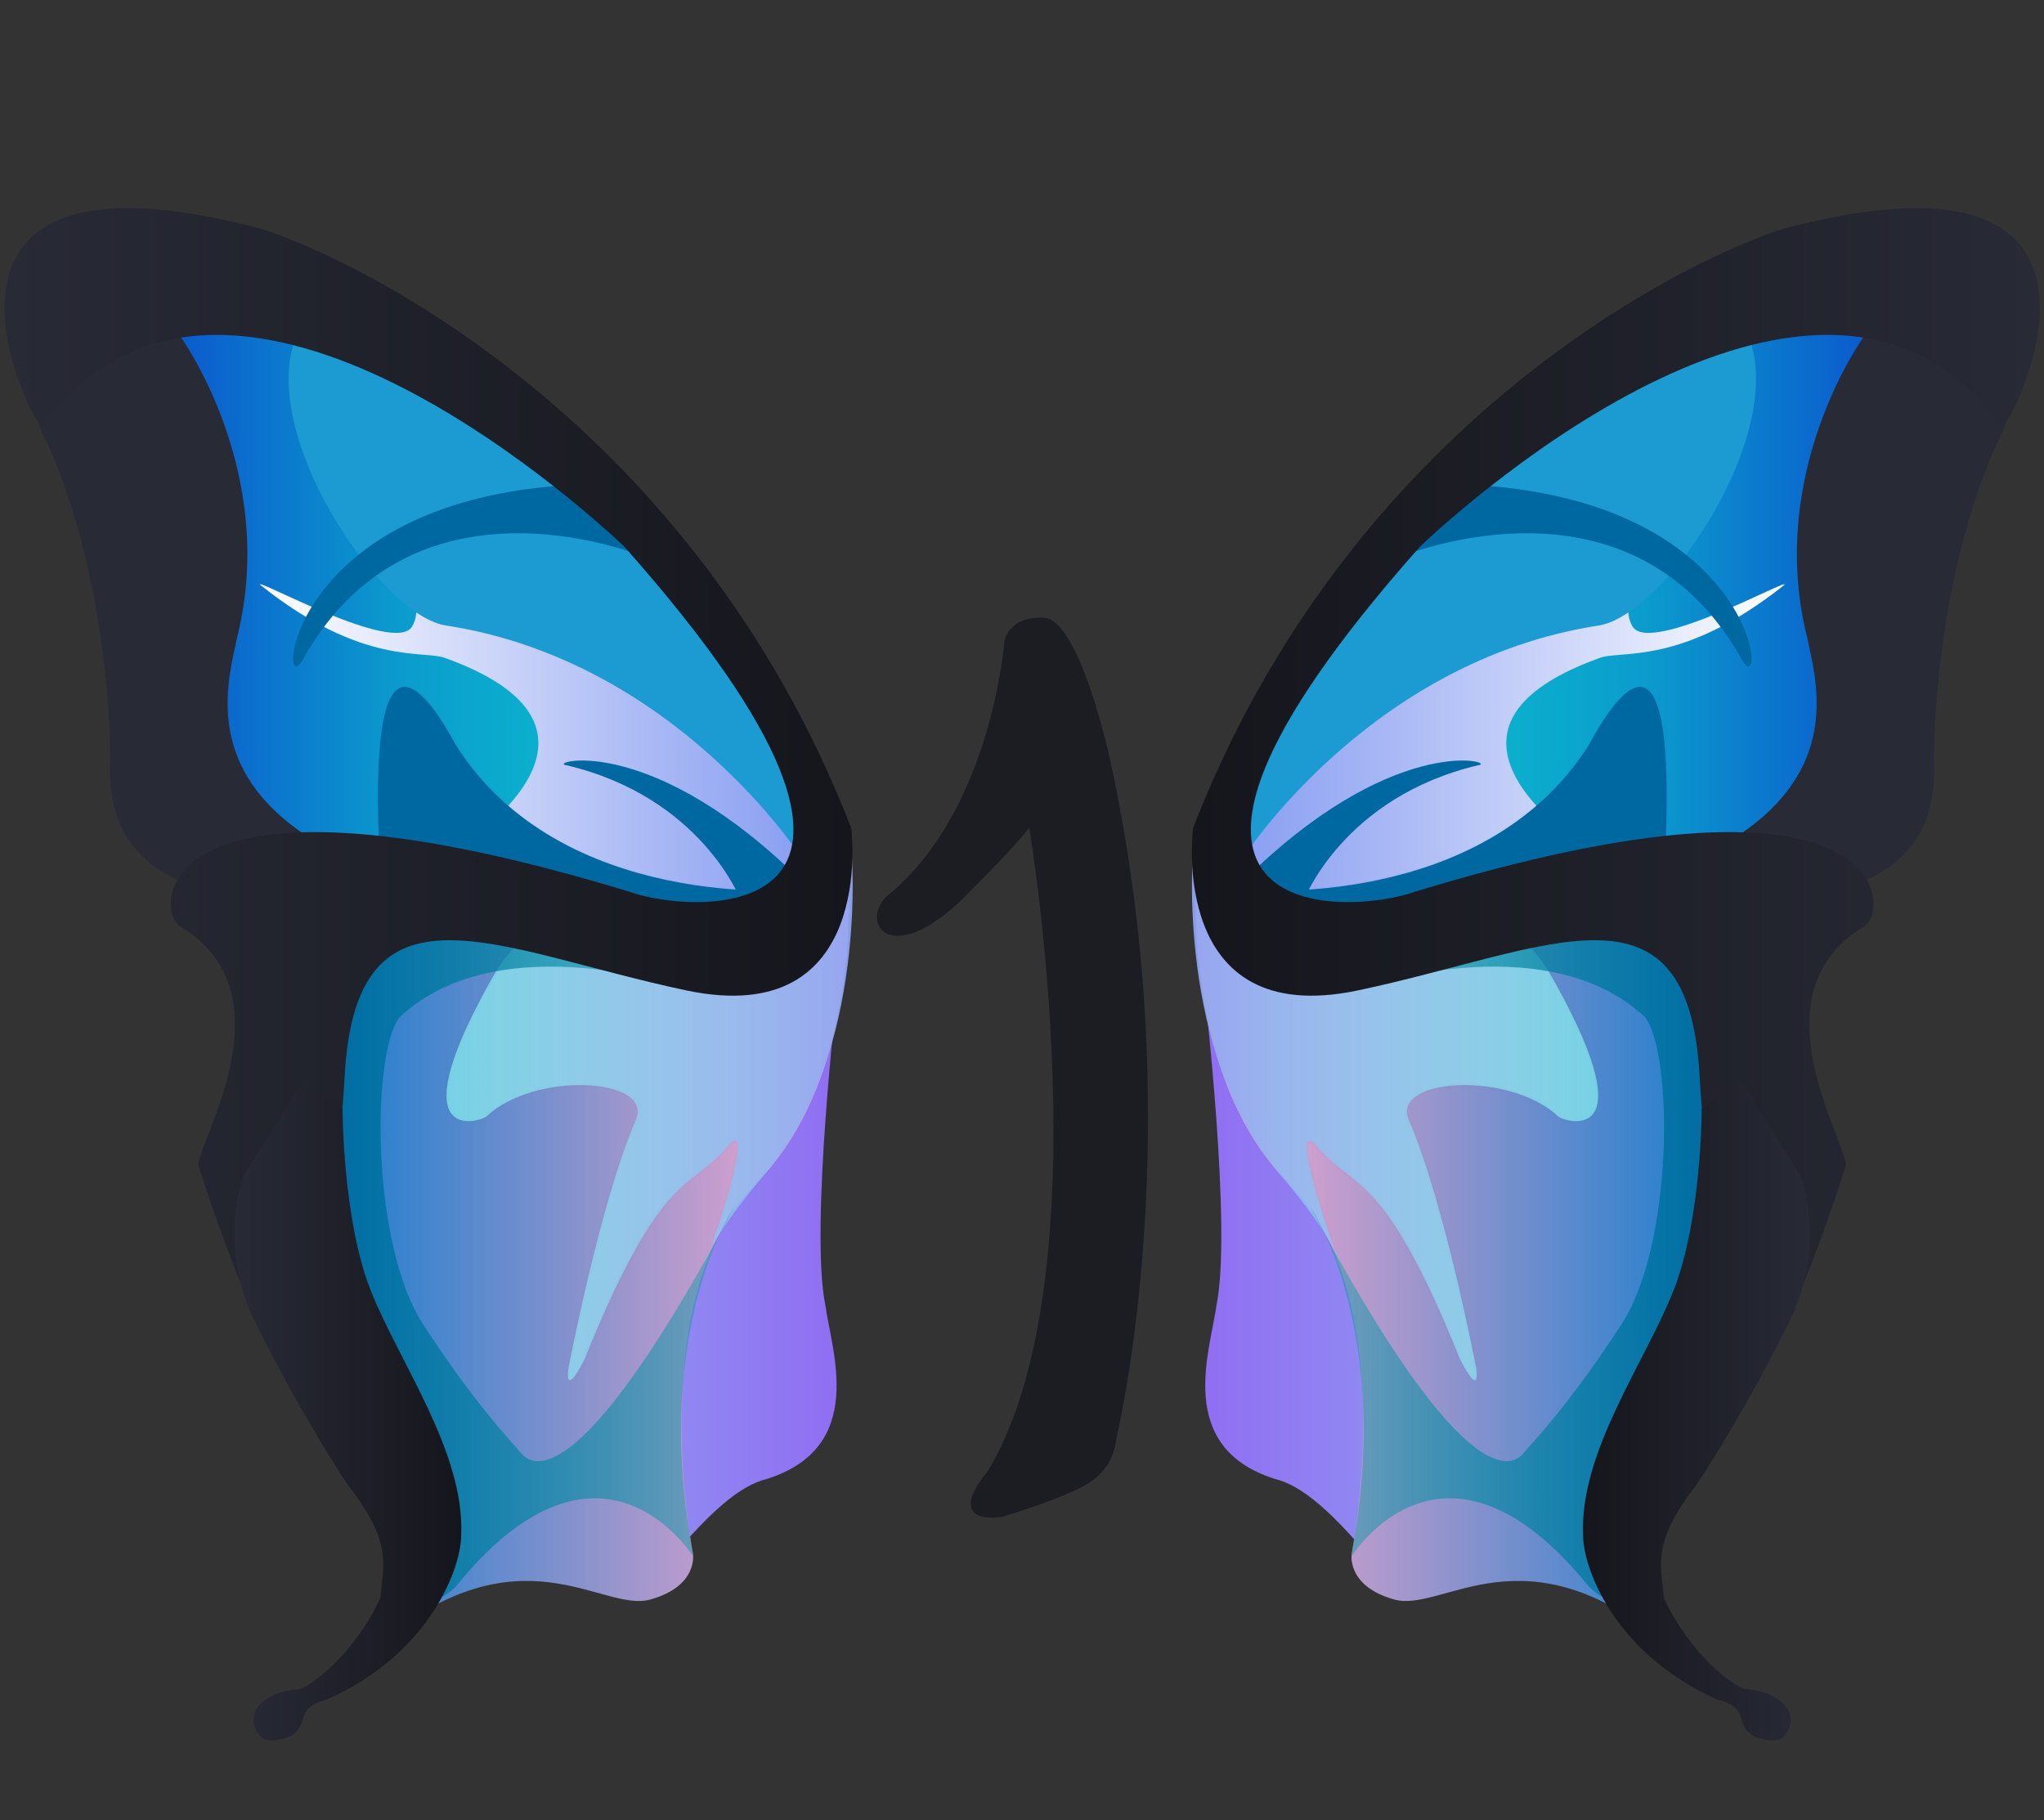 <?xml version="1.0" encoding="UTF-8" standalone="no"?>
<!-- Generator: Adobe Illustrator 19.0.0, SVG Export Plug-In . SVG Version: 6.00 Build 0)  -->

<svg
   version="1.1"
   id="Layer_1"
   x="0px"
   y="0px"
   viewBox="0 0 575 512"
   style="enable-background:new 0 0 512 512;"
   xml:space="preserve"
   sodipodi:docname="metamorfose14-logo.svg"
   inkscape:version="1.2 (1:1.2+202206011326+fc4e4096c5)"
   xmlns:inkscape="http://www.inkscape.org/namespaces/inkscape"
   xmlns:sodipodi="http://sodipodi.sourceforge.net/DTD/sodipodi-0.dtd"
   xmlns:xlink="http://www.w3.org/1999/xlink"
   xmlns="http://www.w3.org/2000/svg"
   xmlns:svg="http://www.w3.org/2000/svg"><rect x="0" y="0" width="575" height="512" fill="#333333" stroke="none"/><defs
   id="defs228"><linearGradient
     inkscape:collect="always"
     id="linearGradient1421"><stop
       style="stop-color:#15161c;stop-opacity:1;"
       offset="0"
       id="stop1417" /><stop
       style="stop-color:#282a36;stop-opacity:1;"
       offset="1"
       id="stop1419" /></linearGradient><linearGradient
     inkscape:collect="always"
     id="linearGradient1407"><stop
       style="stop-color:#15161c;stop-opacity:1;"
       offset="0"
       id="stop1403" /><stop
       style="stop-color:#282a36;stop-opacity:1;"
       offset="1"
       id="stop1405" /></linearGradient><linearGradient
     inkscape:collect="always"
     id="linearGradient1391"><stop
       style="stop-color:#15161c;stop-opacity:1;"
       offset="0"
       id="stop1387" /><stop
       style="stop-color:#282a36;stop-opacity:1;"
       offset="1"
       id="stop1389" /></linearGradient><linearGradient
     inkscape:collect="always"
     id="linearGradient1305"><stop
       style="stop-color:#906ef2;stop-opacity:1;"
       offset="0"
       id="stop1301" /><stop
       style="stop-color:#90a4f2;stop-opacity:1;"
       offset="1"
       id="stop1303" /></linearGradient><linearGradient
     inkscape:collect="always"
     id="linearGradient1253"><stop
       style="stop-color:#90a4f2;stop-opacity:0.945;"
       offset="0"
       id="stop1249" /><stop
       style="stop-color:#90fff2;stop-opacity:0.623;"
       offset="1"
       id="stop1251" /></linearGradient><linearGradient
     inkscape:collect="always"
     id="linearGradient1219"><stop
       style="stop-color:#009ea1;stop-opacity:0.372;"
       offset="0"
       id="stop1215" /><stop
       style="stop-color:#0068a1;stop-opacity:1;"
       offset="1"
       id="stop1217" /></linearGradient><linearGradient
     inkscape:collect="always"
     id="linearGradient1206"><stop
       style="stop-color:#ffa8cd;stop-opacity:1;"
       offset="0"
       id="stop1202" /><stop
       style="stop-color:#0b7bcd;stop-opacity:1;"
       offset="1"
       id="stop1204" /></linearGradient><linearGradient
     inkscape:collect="always"
     id="linearGradient22572"><stop
       style="stop-color:#0bd7cd;stop-opacity:1;"
       offset="0"
       id="stop22568" /><stop
       style="stop-color:#0b9ccd;stop-opacity:1;"
       offset="0.593"
       id="stop22570" /><stop
       style="stop-color:#0b49cd;stop-opacity:1;"
       offset="0.996"
       id="stop23303" /></linearGradient><linearGradient
     inkscape:collect="always"
     id="linearGradient22556"><stop
       style="stop-color:#869cf1;stop-opacity:1;"
       offset="0"
       id="stop22552" /><stop
       style="stop-color:#ffffff;stop-opacity:1;"
       offset="1"
       id="stop22554" /></linearGradient><linearGradient
     inkscape:collect="always"
     id="linearGradient12364"><stop
       style="stop-color:#15161c;stop-opacity:1;"
       offset="0"
       id="stop12360" /><stop
       style="stop-color:#282a36;stop-opacity:1;"
       offset="1"
       id="stop12362" /></linearGradient><linearGradient
     inkscape:collect="always"
     xlink:href="#linearGradient1407"
     id="linearGradient8005"
     x1="334.765"
     y1="259.673"
     x2="572.914"
     y2="259.673"
     gradientUnits="userSpaceOnUse" /><linearGradient
     inkscape:collect="always"
     xlink:href="#linearGradient22556"
     id="linearGradient22558"
     x1="346.051"
     y1="207.015"
     x2="502.528"
     y2="207.015"
     gradientUnits="userSpaceOnUse" /><linearGradient
     inkscape:collect="always"
     xlink:href="#linearGradient22572"
     id="linearGradient22574"
     x1="344.682"
     y1="173.584"
     x2="542.583"
     y2="173.584"
     gradientUnits="userSpaceOnUse" /><linearGradient
     inkscape:collect="always"
     xlink:href="#linearGradient12364"
     id="linearGradient1079"
     gradientUnits="userSpaceOnUse"
     x1="334.765"
     y1="259.673"
     x2="572.914"
     y2="259.673" /><linearGradient
     inkscape:collect="always"
     xlink:href="#linearGradient1206"
     id="linearGradient1208"
     x1="335.769"
     y1="351.738"
     x2="492.885"
     y2="351.738"
     gradientUnits="userSpaceOnUse"
     spreadMethod="pad" /><linearGradient
     inkscape:collect="always"
     xlink:href="#linearGradient1219"
     id="linearGradient1221"
     x1="367.889"
     y1="351.181"
     x2="488.612"
     y2="351.181"
     gradientUnits="userSpaceOnUse" /><linearGradient
     inkscape:collect="always"
     xlink:href="#linearGradient1253"
     id="linearGradient1257"
     x1="334.798"
     y1="313.456"
     x2="450.084"
     y2="313.456"
     gradientUnits="userSpaceOnUse" /><linearGradient
     inkscape:collect="always"
     xlink:href="#linearGradient22572"
     id="linearGradient1289"
     gradientUnits="userSpaceOnUse"
     x1="344.682"
     y1="173.584"
     x2="542.583"
     y2="173.584" /><linearGradient
     inkscape:collect="always"
     xlink:href="#linearGradient22556"
     id="linearGradient1291"
     gradientUnits="userSpaceOnUse"
     x1="346.051"
     y1="207.015"
     x2="502.528"
     y2="207.015" /><linearGradient
     inkscape:collect="always"
     xlink:href="#linearGradient1206"
     id="linearGradient1293"
     gradientUnits="userSpaceOnUse"
     x1="335.769"
     y1="351.738"
     x2="492.885"
     y2="351.738"
     spreadMethod="pad" /><linearGradient
     inkscape:collect="always"
     xlink:href="#linearGradient1253"
     id="linearGradient1295"
     gradientUnits="userSpaceOnUse"
     x1="334.798"
     y1="313.456"
     x2="450.084"
     y2="313.456" /><linearGradient
     inkscape:collect="always"
     xlink:href="#linearGradient1219"
     id="linearGradient1297"
     gradientUnits="userSpaceOnUse"
     x1="367.889"
     y1="351.181"
     x2="488.612"
     y2="351.181" /><linearGradient
     inkscape:collect="always"
     xlink:href="#linearGradient1305"
     id="linearGradient1307"
     x1="338.341"
     y1="349.701"
     x2="434.153"
     y2="349.701"
     gradientUnits="userSpaceOnUse" /><linearGradient
     inkscape:collect="always"
     xlink:href="#linearGradient1305"
     id="linearGradient1311"
     gradientUnits="userSpaceOnUse"
     x1="338.341"
     y1="349.701"
     x2="434.153"
     y2="349.701"
     gradientTransform="matrix(-1,0,0,1,574.394,0)" /><linearGradient
     inkscape:collect="always"
     xlink:href="#linearGradient1391"
     id="linearGradient1393"
     x1="444.798"
     y1="396.173"
     x2="509.634"
     y2="396.173"
     gradientUnits="userSpaceOnUse" /><linearGradient
     inkscape:collect="always"
     xlink:href="#linearGradient1421"
     id="linearGradient1423"
     x1="444.798"
     y1="396.173"
     x2="509.634"
     y2="396.173"
     gradientUnits="userSpaceOnUse" /></defs><sodipodi:namedview
   id="namedview226"
   pagecolor="#505050"
   bordercolor="#eeeeee"
   borderopacity="1"
   inkscape:showpageshadow="0"
   inkscape:pageopacity="0"
   inkscape:pagecheckerboard="0"
   inkscape:deskcolor="#505050"
   showgrid="false"
   inkscape:zoom="1.3037281"
   inkscape:cx="283.03448"
   inkscape:cy="268.8444"
   inkscape:window-width="1600"
   inkscape:window-height="966"
   inkscape:window-x="0"
   inkscape:window-y="28"
   inkscape:window-maximized="1"
   inkscape:current-layer="Layer_1" />




























<g
   id="g889"
   inkscape:label="asaDCima"
   style="display:inline"><path
     style="fill:url(#linearGradient22574);fill-opacity:1;stroke:#000000;stroke-width:1px;stroke-linecap:butt;stroke-linejoin:miter;stroke-opacity:0"
     d="m 540.884,92.232 -40.167,-6.681 -46.795,13.501 -39.988,30.156 -29.47,30.608 -21.337,33.613 -17.94,32.8 1.408,32.569 31.831,2.829 61.451,-7.285 51.402,-6.98 c 0,0 23.911,-30.7 24.655,-32.573 0.745,-1.873 3.135,-35.712 3.135,-35.712 L 527.331,129.684 542.026,94.198 Z"
     id="path22566"
     inkscape:label="c5" /><path
     style="fill:url(#linearGradient22558);fill-opacity:1;stroke:#000000;stroke-width:1px;stroke-linecap:butt;stroke-linejoin:miter;stroke-opacity:0"
     d="m 449.228,240.566 c 0,0 -57.712,-34.292 0.511,-55.385 5.941,-2.508 23.1,2.574 52.224,-20.644 1.917,-2.403 -37.865,19.845 -42.72,11.701 -4.855,-8.144 6.411,-22.003 8.392,-24.197 1.981,-2.194 -21.071,-1.923 -21.071,-1.923 l -44.135,19.109 -50.687,41.818 -5.162,33.354 16.664,19.503 69.852,-6.56 z"
     id="path22550"
     inkscape:label="c3" /><path
     style="fill:#1c9bd3;fill-opacity:1;stroke:#000000;stroke-width:1px;stroke-linecap:butt;stroke-linejoin:miter;stroke-opacity:0"
     d="m 349.607,241.43 c 0,0 35.385,-55.398 99.869,-65.432 18.537,-2.431 53.052,-53.515 42.567,-80.853 -6.177,-12.185 -69.097,29.451 -79.745,39.051 -10.649,9.599 -58.307,60.628 -58.307,60.628 l -9.122,31.115 z"
     id="path22536"
     inkscape:label="c1" /><path
     style="fill:#0068a1;fill-opacity:1;stroke:#000000;stroke-width:1px;stroke-linecap:butt;stroke-linejoin:miter;stroke-opacity:0"
     d="m 366.808,253.198 c 0,0 11.031,-28.993 49.104,-37.951 5.389,-0.699 -21.875,-9.356 -62.798,29.296 -3.688,2.821 -3.067,-14.802 -3.067,-14.802 l 4.787,-17.685 23.449,-38.776 14.084,-16.054 c 0,0 65.305,-28.483 97.305,27.739 7.837,15.665 7.077,-46.785 -81.196,-48.789 -10.614,2.136 -32.921,27.696 -32.921,27.696 l -21.201,37.142 -10.861,32.22 1.558,22.954 22.028,1.733 z"
     id="path22562"
     inkscape:label="c4" /><path
     style="fill:#0068a1;fill-opacity:1;stroke:#0068a1;stroke-width:1px;stroke-linecap:butt;stroke-linejoin:miter;stroke-opacity:0.019"
     d="m 350.827,250.31 c 0,0 66.435,6.187 96.12,-40.721 7.113,-13.212 25.615,-42.065 21.264,35.275 -3.584,14.17 -24.538,9.028 -24.538,9.028 l -47.316,6.16 -24.111,2.585 -25.393,-8.081 z"
     id="path22547"
     inkscape:label="c2" /><path
     style="display:inline;fill:url(#linearGradient1307);fill-opacity:1;stroke:#000000;stroke-width:1px;stroke-linecap:butt;stroke-linejoin:miter;stroke-opacity:0"
     d="m 338.852,279.042 c 0,0 7.752,66.443 3.381,87.993 -1.677,12.717 -11.926,39.972 16.352,48.981 7.35,1.779 16.084,8.639 30.96,27.152 3.662,4.279 35.266,-2.214 35.266,-2.214 0,0 9.356,-95.733 8.82,-97.258 -0.536,-1.525 -36.497,-64.344 -36.497,-64.344 l -46.296,-24.403 -8.791,16.286 z"
     id="path1299" /><path
     style="display:inline;fill:url(#linearGradient1208);fill-opacity:1;stroke:#000000;stroke-width:1px;stroke-linecap:butt;stroke-linejoin:miter;stroke-opacity:0"
     d="m 336.722,241.297 c 0,0 -5.965,60.013 25.953,91.72 31.918,31.707 17.572,104.01 17.572,104.01 0,0 -1.646,9.149 12.02,12.939 13.666,3.79 36.52,-20.922 76.648,12.638 2.909,2.267 -10.764,-24.356 -10.764,-24.356 l 9.971,-42.671 24.262,-54.989 -0.788,-52.269 -7.469,-25.415 -25.483,-9.595 -33.776,2.61 -45.842,6.099 -33.632,-12.651 z"
     id="path1200" /><path
     style="enable-background:new 0 0 512 512;display:inline;fill:url(#linearGradient1257);stroke:#000000;stroke-width:1px;stroke-linecap:butt;stroke-linejoin:miter;stroke-opacity:0.01;fill-opacity:1"
     d="m 335.629,239.211 c 0,0 -4.988,56.749 24.165,90.806 11.821,13.845 17.14,23.319 17.14,25.165 0,1.846 -15.944,-44.145 -6.088,-32.31 9.857,11.834 18.343,5.791 39.933,59.605 5.962,11.534 4.467,2.312 4.467,2.312 0,0 -8.894,-46.664 -19.007,-69.924 -4.702,-11.778 28.704,-13.607 42.253,-0.673 3.109,1.901 25.146,7.474 -3.226,-41.622 -13.384,-20.269 -30.079,-14.574 -30.079,-14.574 l -46.299,3.343 z"
     id="path1223" /><path
     style="display:inline;fill:url(#linearGradient1221);fill-opacity:1;stroke:#000000;stroke-width:1px;stroke-linecap:butt;stroke-linejoin:miter;stroke-opacity:0"
     d="m 380.185,437.869 c 0,0 25.949,-42.007 66.827,8.509 22.46,21.844 17.88,-64.015 17.88,-64.015 l 23.206,-51.15 -5.9,-46.001 -14.546,-22.914 -37.896,-6.619 -48.35,7.405 -0.732,15.379 c 0,0 53.864,-19.014 82.182,7.772 7.851,10.609 7.94,63.775 -6.735,86.362 -14.675,22.587 -25.061,33.22 -27.46,36.095 -2.399,2.876 -15.117,15.421 -60.12,-69.257 -2.419,-3.615 23.903,30.919 11.91,96.26 -0.27,1.723 -0.265,2.175 -0.265,2.175 z"
     id="path1213"
     sodipodi:nodetypes="ccccccccccssccc" /></g>
<g
   id="g1278"
   inkscape:label="asaECima"
   style="display:inline"
   transform="matrix(-1,0,0,1,575.181,0)"><path
     style="fill:url(#linearGradient1289);fill-opacity:1;stroke:#000000;stroke-width:1px;stroke-linecap:butt;stroke-linejoin:miter;stroke-opacity:0"
     d="m 540.884,92.232 -40.167,-6.681 -46.795,13.501 -39.988,30.156 -29.47,30.608 -21.337,33.613 -17.94,32.8 1.408,32.569 31.831,2.829 61.451,-7.285 51.402,-6.98 c 0,0 23.911,-30.7 24.655,-32.573 0.745,-1.873 3.135,-35.712 3.135,-35.712 L 527.331,129.684 542.026,94.198 Z"
     id="path1262"
     inkscape:label="c5" /><path
     style="fill:url(#linearGradient1291);fill-opacity:1;stroke:#000000;stroke-width:1px;stroke-linecap:butt;stroke-linejoin:miter;stroke-opacity:0"
     d="m 449.228,240.566 c 0,0 -57.712,-34.292 0.511,-55.385 5.941,-2.508 23.1,2.574 52.224,-20.644 1.917,-2.403 -37.865,19.845 -42.72,11.701 -4.855,-8.144 6.411,-22.003 8.392,-24.197 1.981,-2.194 -21.071,-1.923 -21.071,-1.923 l -44.135,19.109 -50.687,41.818 -5.162,33.354 16.664,19.503 69.852,-6.56 z"
     id="path1264"
     inkscape:label="c3" /><path
     style="fill:#1c9bd3;fill-opacity:1;stroke:#000000;stroke-width:1px;stroke-linecap:butt;stroke-linejoin:miter;stroke-opacity:0"
     d="m 349.607,241.43 c 0,0 35.385,-55.398 99.869,-65.432 18.537,-2.431 53.052,-53.515 42.567,-80.853 -6.177,-12.185 -69.097,29.451 -79.745,39.051 -10.649,9.599 -58.307,60.628 -58.307,60.628 l -9.122,31.115 z"
     id="path1266"
     inkscape:label="c1" /><path
     style="fill:#0068a1;fill-opacity:1;stroke:#000000;stroke-width:1px;stroke-linecap:butt;stroke-linejoin:miter;stroke-opacity:0"
     d="m 366.808,253.198 c 0,0 11.031,-28.993 49.104,-37.951 5.389,-0.699 -21.875,-9.356 -62.798,29.296 -3.688,2.821 -3.067,-14.802 -3.067,-14.802 l 4.787,-17.685 23.449,-38.776 14.084,-16.054 c 0,0 65.305,-28.483 97.305,27.739 7.837,15.665 7.077,-46.785 -81.196,-48.789 -10.614,2.136 -32.921,27.696 -32.921,27.696 l -21.201,37.142 -10.861,32.22 1.558,22.954 22.028,1.733 z"
     id="path1268"
     inkscape:label="c4" /><path
     style="fill:#0068a1;fill-opacity:1;stroke:#0068a1;stroke-width:1px;stroke-linecap:butt;stroke-linejoin:miter;stroke-opacity:0.019"
     d="m 350.827,250.31 c 0,0 66.435,6.187 96.12,-40.721 7.113,-13.212 25.615,-42.065 21.264,35.275 -3.584,14.17 -24.538,9.028 -24.538,9.028 l -47.316,6.16 -24.111,2.585 -25.393,-8.081 z"
     id="path1270"
     inkscape:label="c2" /><path
     style="enable-background:new 0 0 512 512;fill:url(#linearGradient1311);fill-opacity:1;stroke:#000000;stroke-width:1px;stroke-linecap:butt;stroke-linejoin:miter;stroke-opacity:0"
     d="m 235.542,279.042 c 0,0 -7.752,66.443 -3.381,87.993 1.677,12.717 11.926,39.972 -16.352,48.981 -7.35,1.779 -16.084,8.639 -30.96,27.152 -3.662,4.279 -35.266,-2.214 -35.266,-2.214 0,0 -9.356,-95.733 -8.82,-97.258 0.536,-1.525 36.497,-64.344 36.497,-64.344 l 46.296,-24.403 8.791,16.286 z"
     id="path1309"
     transform="matrix(-1,0,0,1,575.181,0)" /><path
     style="display:inline;fill:url(#linearGradient1293);fill-opacity:1;stroke:#000000;stroke-width:1px;stroke-linecap:butt;stroke-linejoin:miter;stroke-opacity:0"
     d="m 336.722,241.297 c 0,0 -5.965,60.013 25.953,91.72 31.918,31.707 17.572,104.01 17.572,104.01 0,0 -1.646,9.149 12.02,12.939 13.666,3.79 36.52,-20.922 76.648,12.638 2.909,2.267 -10.764,-24.356 -10.764,-24.356 l 9.971,-42.671 24.262,-54.989 -0.788,-52.269 -7.469,-25.415 -25.483,-9.595 -33.776,2.61 -45.842,6.099 -33.632,-12.651 z"
     id="path1272" /><path
     style="display:inline;fill:url(#linearGradient1295);fill-opacity:1;stroke:#000000;stroke-width:1px;stroke-linecap:butt;stroke-linejoin:miter;stroke-opacity:0.01"
     d="m 335.629,239.211 c 0,0 -4.988,56.749 24.165,90.806 11.821,13.845 17.14,23.319 17.14,25.165 0,1.846 -15.944,-44.145 -6.088,-32.31 9.857,11.834 18.343,5.791 39.933,59.605 5.962,11.534 4.467,2.312 4.467,2.312 0,0 -8.894,-46.664 -19.007,-69.924 -4.702,-11.778 28.704,-13.607 42.253,-0.673 3.109,1.901 25.146,7.474 -3.226,-41.622 -13.384,-20.269 -30.079,-14.574 -30.079,-14.574 l -46.299,3.343 z"
     id="path1274" /><path
     style="display:inline;fill:url(#linearGradient1297);fill-opacity:1;stroke:#000000;stroke-width:1px;stroke-linecap:butt;stroke-linejoin:miter;stroke-opacity:0"
     d="m 380.185,437.869 c 0,0 25.949,-42.007 66.827,8.509 22.46,21.844 17.88,-64.015 17.88,-64.015 l 23.206,-51.15 -5.9,-46.001 -14.546,-22.914 -37.896,-6.619 -48.35,7.405 -0.732,15.379 c 0,0 53.864,-19.014 82.182,7.772 7.851,10.609 7.94,63.775 -6.735,86.362 -14.675,22.587 -25.061,33.22 -27.46,36.095 -2.399,2.876 -15.117,15.421 -60.12,-69.257 -2.419,-3.615 23.903,30.919 11.91,96.26 -0.27,1.723 -0.265,2.175 -0.265,2.175 z"
     id="path1276"
     sodipodi:nodetypes="ccccccccccssccc" /></g><path
   style="display:inline;fill:#1b1d22;fill-opacity:1;stroke:#000000;stroke-width:1px;stroke-linecap:butt;stroke-linejoin:miter;stroke-opacity:0.003"
   d="m 312.071,212.814 c 0,0 -8.415,-38.653 -18.486,-39.037 -10.071,-0.384 -11.023,6.595 -11.023,6.595 0,0 -3.453,46.207 -31.57,70.485 -10.268,7.058 -1.663,23.271 20.496,1.306 16.917,-16.912 18.028,-19.444 18.028,-19.444 0,0 21.381,126.098 -11.551,180.966 -12.962,15.987 3.94,13.03 3.94,13.03 0,0 20.356,-6.088 25.738,-10.474 5.382,-4.386 5.784,-8.137 6.513,-11.971 0.73,-3.833 20.704,-88.33 -2.084,-191.458 z"
   id="path9956"
   inkscape:label="1" /><g
   id="g1401"
   inkscape:label="contornoDireitoDark"
   style="display:inline"><path
     style="display:inline;fill:#282a36;fill-opacity:1;stroke:#1b1d22;stroke-width:1px;stroke-linecap:butt;stroke-linejoin:miter;stroke-opacity:0"
     d="m 524.208,94.866 c 0,0 -27.487,37.882 -15.842,84.431 2.301,11.246 9.877,35.462 -18.119,54.857 -2.575,0.148 7.006,17.439 7.006,17.439 0,0 48.673,5.309 46.803,-37.25 -0.046,-19.463 3.616,-61.281 19.765,-93.988 3.305,-8.54 -35.762,-27.785 -35.762,-27.785 z"
     id="path1395"
     sodipodi:nodetypes="cccccccc"
     inkscape:label="wingDTampa" /><path
     style="display:inline;fill:url(#linearGradient8005);fill-opacity:1;stroke:#000000;stroke-width:1px;stroke-linecap:butt;stroke-linejoin:miter;stroke-dasharray:4, 1;stroke-dashoffset:0;stroke-opacity:0"
     d="m 335.578,233.328 c 0,0 -7.076,56.568 46.447,45.278 53.523,-11.29 92.903,-34.381 96.096,24.131 3.193,58.513 19.52,59.584 -8.703,86.665 -28.222,27.081 7.544,70.498 49.892,-61.688 -0.88,-8.329 -25.982,-48.864 5.453,-67.346 7.21,-6.087 4.795,-49.64 -126.972,-9.448 -16.876,6.208 -95.338,12.181 1.792,-97.292 12.169,-11.471 113.287,-102.992 163.62,-33.754 1.478,2.318 46.636,-84.032 -61.404,-55.552 -27.742,8.715 -121.921,54.623 -166.137,168.516 -0.086,0.353 -0.084,0.49 -0.084,0.49 z"
     id="path1397"
     sodipodi:nodetypes="cssscccccccc"
     inkscape:label="wingDContorno" /><path
     style="display:inline;fill:url(#linearGradient1393);fill-opacity:1;stroke:#000000;stroke-width:1px;stroke-linecap:butt;stroke-linejoin:miter;stroke-opacity:0"
     d="m 478.71,311.941 c 0,0 0.014,30.835 -7.868,50.937 -7.882,20.102 -26.529,45.48 -25.503,68.9 -0.094,8.492 8.092,33.059 37.774,46.324 3.642,0.924 5.807,2.12 6.668,5.229 0.861,3.109 2.236,4.662 4.57,5.453 2.334,0.792 6.019,1.39 7.344,-0.198 1.324,-1.588 2.627,-3.495 1.81,-6.445 -0.817,-2.95 -5.119,-6.566 -12.493,-6.934 -3.176,-0.782 -15.357,-9.358 -22.959,-25.737 -0.707,-8.972 -3.27,-14.729 7.296,-29.306 3.361,-3.846 16.911,-26.093 26.924,-46.296 12.214,-22.291 4.414,-42.818 4.414,-42.818 l -17.436,-28.033 z"
     id="path1399"
     inkscape:label="wingDPe"
     sodipodi:nodetypes="csccssssccccccc" /></g><g
   id="g1415"
   inkscape:label="contornoEsquerdoDark"
   transform="matrix(-1,0,0,1,575.076,0)"
   style="display:inline"><path
     style="display:inline;fill:#282a36;fill-opacity:1;stroke:#1b1d22;stroke-width:1px;stroke-linecap:butt;stroke-linejoin:miter;stroke-opacity:0"
     d="m 524.208,94.866 c 0,0 -27.487,37.882 -15.842,84.431 2.301,11.246 9.877,35.462 -18.119,54.857 -2.575,0.148 7.006,17.439 7.006,17.439 0,0 48.673,5.309 46.803,-37.25 -0.046,-19.463 3.616,-61.281 19.765,-93.988 3.305,-8.54 -35.762,-27.785 -35.762,-27.785 z"
     id="path1409"
     sodipodi:nodetypes="cccccccc"
     inkscape:label="wingDTampa" /><path
     style="display:inline;fill:url(#linearGradient1079);fill-opacity:1;stroke:#000000;stroke-width:1px;stroke-linecap:butt;stroke-linejoin:miter;stroke-dasharray:4, 1;stroke-dashoffset:0;stroke-opacity:0"
     d="m 335.578,233.328 c 0,0 -7.076,56.568 46.447,45.278 53.523,-11.29 92.903,-34.381 96.096,24.131 3.193,58.513 19.52,59.584 -8.703,86.665 -28.222,27.081 7.544,70.498 49.892,-61.688 -0.88,-8.329 -25.982,-48.864 5.453,-67.346 7.21,-6.087 4.795,-49.64 -126.972,-9.448 -16.876,6.208 -95.338,12.181 1.792,-97.292 12.169,-11.471 113.287,-102.992 163.62,-33.754 1.478,2.318 46.636,-84.032 -61.404,-55.552 -27.742,8.715 -121.921,54.623 -166.137,168.516 -0.086,0.353 -0.084,0.49 -0.084,0.49 z"
     id="path1411"
     sodipodi:nodetypes="cssscccccccc"
     inkscape:label="wingDContorno" /><path
     style="display:inline;fill:url(#linearGradient1423);fill-opacity:1;stroke:#000000;stroke-width:1px;stroke-linecap:butt;stroke-linejoin:miter;stroke-opacity:0"
     d="m 478.71,311.941 c 0,0 0.014,30.835 -7.868,50.937 -7.882,20.102 -26.529,45.48 -25.503,68.9 -0.094,8.492 8.092,33.059 37.774,46.324 3.642,0.924 5.807,2.12 6.668,5.229 0.861,3.109 2.236,4.662 4.57,5.453 2.334,0.792 6.019,1.39 7.344,-0.198 1.324,-1.588 2.627,-3.495 1.81,-6.445 -0.817,-2.95 -5.119,-6.566 -12.493,-6.934 -3.176,-0.782 -15.357,-9.358 -22.959,-25.737 -0.707,-8.972 -3.27,-14.729 7.296,-29.306 3.361,-3.846 16.911,-26.093 26.924,-46.296 12.214,-22.291 4.414,-42.818 4.414,-42.818 l -17.436,-28.033 z"
     id="path1413"
     inkscape:label="wingDPe"
     sodipodi:nodetypes="csccssssccccccc" /></g></svg>
